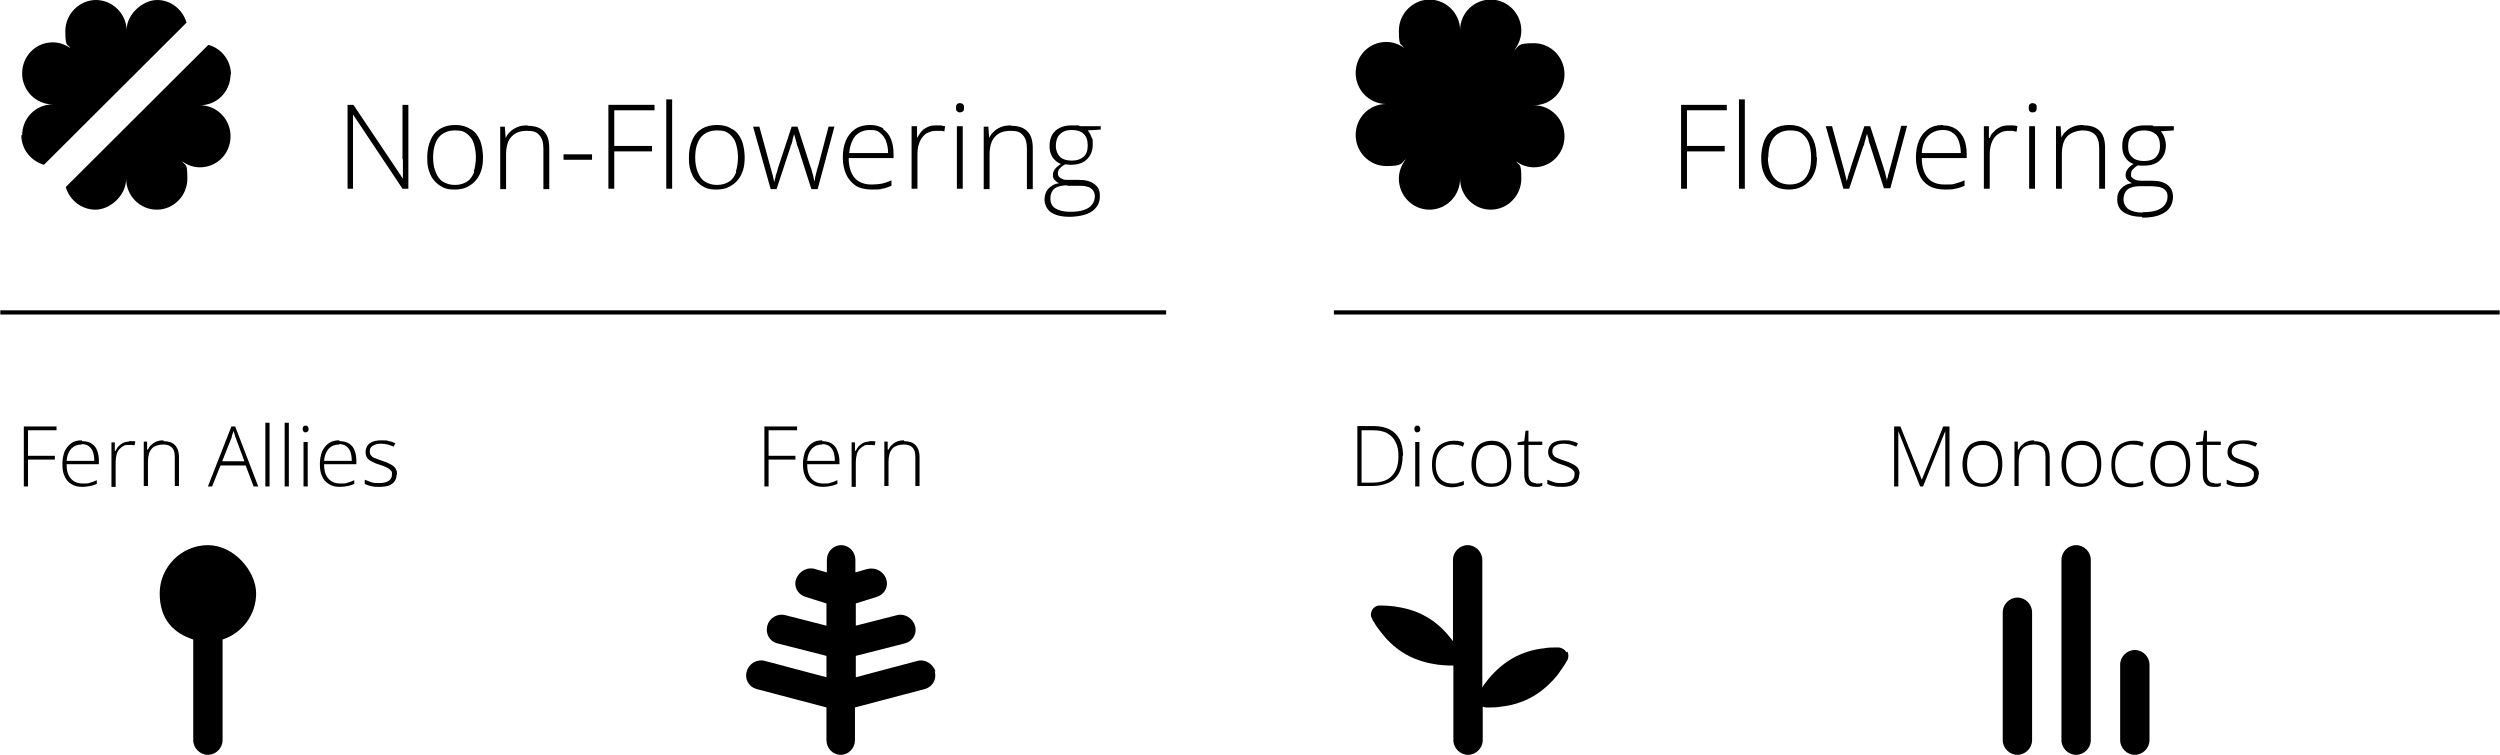 <?xml version="1.0" encoding="UTF-8"?><svg id="Layer_1" xmlns="http://www.w3.org/2000/svg" width="8.28in" height="2.5in" viewBox="0 0 596 180"><defs><style>.cls-1{fill-rule:evenodd;}</style></defs><path d="M183.2,116h-1v-14.3h7.8v.9h-6.8v6.1h6.4v.9h-6.4v6.4ZM196,105.2c.9,0,1.7.2,2.3.6s1.1,1,1.3,1.7c.3.7.5,1.6.5,2.5v.7h-7.7c0,1.5.3,2.6,1,3.4s1.6,1.2,2.9,1.2,1.2,0,1.7-.2c.5-.1,1-.3,1.6-.6v.9c-.5.2-1,.4-1.6.5-.5.1-1.1.2-1.8.2-1.1,0-2-.2-2.7-.7-.7-.4-1.3-1.1-1.6-1.9-.4-.8-.5-1.8-.5-2.9s.2-2,.5-2.9c.4-.8.9-1.5,1.6-2,.7-.5,1.5-.7,2.5-.7v.2ZM196,106c-1,0-1.8.3-2.5,1-.6.7-1,1.6-1.1,2.9h6.6c0-.8-.1-1.5-.3-2.1s-.6-1.1-1-1.4-1-.5-1.7-.5v.1ZM207.2,105.2h.8c.2,0,.5,0,.7.1l-.2.9c-.2,0-.4-.1-.7-.1h-.7c-.5,0-1,0-1.3.3-.4.2-.7.5-1,.8-.3.4-.5.8-.6,1.3s-.2,1-.2,1.7v5.9h-1v-10.6h.8v2h.2c.2-.4.4-.8.7-1.1.3-.3.7-.6,1.1-.8s.9-.3,1.4-.3v-.1ZM215.5,105.2c1.2,0,2.1.3,2.7.9.6.6,1,1.6,1,2.9v6.9h-1v-6.9c0-1.1-.2-1.8-.7-2.3s-1.2-.7-2.1-.7-2.1.3-2.7,1c-.6.7-.9,1.7-.9,3.1v5.8h-1v-10.6h.8v1.9h.2c.2-.4.4-.8.8-1.1.3-.3.7-.6,1.2-.8.5-.2,1-.3,1.7-.3v.2Z"/><path d="M6.6,116h-1v-14.3h7.8v.9h-6.8v6.1h6.4v.9h-6.4v6.4ZM19.5,105.2c.9,0,1.7.2,2.3.6.6.4,1.1,1,1.3,1.7.3.7.4,1.6.4,2.5v.7h-7.7c0,1.5.3,2.6,1,3.4s1.6,1.2,2.9,1.2,1.2,0,1.7-.2c.5-.1,1-.3,1.6-.6v.9c-.5.2-1,.4-1.6.5-.5.1-1.1.2-1.8.2-1.1,0-2-.2-2.7-.7-.7-.4-1.3-1.1-1.6-1.9-.4-.8-.5-1.8-.5-2.9s.2-2,.5-2.9c.4-.8.9-1.5,1.6-2s1.5-.7,2.5-.7l.1.2ZM19.4,106c-1,0-1.8.3-2.5,1-.6.7-1,1.6-1.1,2.9h6.6c0-.8-.1-1.5-.3-2.1-.2-.6-.6-1.1-1-1.4s-1-.5-1.7-.5v.1ZM30.7,105.2h.8c.2,0,.5,0,.7.1l-.2.9c-.2,0-.4-.1-.7-.1h-.7c-.5,0-1,0-1.3.3-.4.2-.7.5-1,.8-.3.4-.5.8-.6,1.3s-.2,1-.2,1.7v5.9h-1v-10.6h.8v2h.2c.2-.4.4-.8.7-1.1.3-.3.7-.6,1.1-.8.4-.2.9-.3,1.4-.3v-.1ZM38.9,105.2c1.2,0,2.1.3,2.7.9.6.6,1,1.6,1,2.9v6.9h-1v-6.9c0-1.1-.2-1.8-.7-2.3s-1.2-.7-2.1-.7-2.1.3-2.7,1c-.6.7-.9,1.7-.9,3.1v5.8h-1v-10.6h.8v1.9h.2c.2-.4.4-.8.8-1.1.3-.3.7-.6,1.2-.8.5-.2,1-.3,1.7-.3v.2ZM60.4,116l-1.9-5h-6l-2,5h-1l5.6-14.3h.9l5.5,14.3h-1.1ZM58.2,110l-2-5.4c0-.1-.1-.3-.2-.5,0-.2-.1-.4-.2-.7,0-.2-.2-.5-.2-.7,0,.2-.1.5-.2.7,0,.2-.2.4-.2.7,0,.2-.1.4-.2.6l-2.1,5.3h5.3ZM64.2,116h-1v-15.2h1v15.2ZM68.8,116h-1v-15.2h1v15.2ZM73.3,105.4v10.6h-1v-10.6h1ZM72.8,101.5c.2,0,.4,0,.5.2.1.1.2.3.2.6s0,.4-.2.6c-.1.1-.3.2-.5.2s-.4,0-.5-.2c-.1-.1-.2-.3-.2-.6s0-.4.2-.6c.1-.2.3-.2.5-.2ZM80.9,105.2c.9,0,1.7.2,2.3.6.6.4,1.1,1,1.3,1.7.3.7.4,1.6.4,2.5v.7h-7.7c0,1.5.3,2.6,1,3.4s1.6,1.2,2.9,1.2,1.2,0,1.7-.2c.5-.1,1-.3,1.6-.6v.9c-.5.2-1,.4-1.6.5-.5.1-1.1.2-1.8.2-1.1,0-2-.2-2.7-.7-.7-.4-1.3-1.1-1.6-1.9-.4-.8-.5-1.8-.5-2.9s.2-2,.5-2.9c.4-.8.9-1.5,1.6-2s1.5-.7,2.5-.7l.1.2ZM80.8,106c-1,0-1.8.3-2.5,1-.6.7-1,1.6-1.1,2.9h6.6c0-.8-.1-1.5-.3-2.1-.2-.6-.6-1.1-1-1.4s-1-.5-1.7-.5v.1ZM94.5,113.2c0,.6-.2,1.2-.5,1.6s-.8.8-1.4,1-1.4.3-2.2.3-1.4,0-2-.2c-.6-.1-1.1-.3-1.5-.5v-1c.5.2,1,.4,1.6.6s1.2.2,1.8.2c1.1,0,1.9-.2,2.4-.6s.7-.9.7-1.5-.1-.8-.4-1c-.2-.3-.6-.5-1-.7s-1-.4-1.6-.6c-.7-.2-1.2-.4-1.7-.7-.5-.2-.9-.5-1.2-.9-.3-.4-.4-.9-.4-1.5s.3-1.5,1-2,1.6-.7,2.8-.7,1.2,0,1.8.2c.6.1,1.1.3,1.5.5l-.4.8c-.4-.2-.9-.3-1.4-.5-.5-.1-1.1-.2-1.6-.2-.9,0-1.5.2-2,.5s-.7.8-.7,1.3.1.8.4,1.1c.2.3.6.5,1,.6.4.2,1,.4,1.6.6s1.2.4,1.7.7c.5.2.9.5,1.3.9.3.4.5.9.5,1.5l-.1.2Z"/><polygon points="145 45 146.4 45 146.4 36.1 155.4 36.1 155.4 34.8 146.4 34.8 146.4 26.3 156 26.3 156 25 145 25 145 45"/><path d="M125.7,29.9c-.9,0-1.7.1-2.4.4-.7.3-1.2.6-1.7,1.1-.5.4-.8.9-1.1,1.5h0l-.2-2.7h-1.1v14.9h1.4v-8.2c0-1.9.4-3.4,1.3-4.3.9-1,2.1-1.4,3.7-1.4s2.3.3,2.9,1c.7.7,1,1.8,1,3.3v9.6h1.4v-9.7c0-1.9-.4-3.2-1.3-4.1s-2.2-1.3-3.8-1.3l-.1-.1Z"/><path d="M96,38v4.6h0l-11.8-17.6h-1.4v20h1.3v-17.7h0l11.8,17.7h1.4v-20h-1.4v13h.1Z"/><path d="M112.1,30.8c-1-.7-2.2-1-3.6-1s-2.6.3-3.6.9-1.8,1.5-2.3,2.7c-.5,1.1-.8,2.5-.8,4.1s.1,2.2.4,3.2c.3.9.7,1.8,1.3,2.4.6.7,1.3,1.2,2.1,1.6s1.7.5,2.8.5,2.1-.2,2.9-.6c.8-.4,1.5-.9,2.1-1.6.6-.7,1-1.5,1.3-2.4s.4-2,.4-3.1-.2-2.8-.7-4-1.2-2.1-2.2-2.7h-.1ZM113,41c-.4,1-.9,1.8-1.7,2.3s-1.7.8-2.9.8-2.1-.3-2.9-.8-1.3-1.3-1.7-2.3c-.4-1-.6-2.1-.6-3.4,0-2,.4-3.6,1.3-4.8.9-1.1,2.2-1.7,3.9-1.7s2.2.3,2.9.8c.7.6,1.3,1.3,1.6,2.3.3,1,.5,2.1.5,3.3s-.2,2.4-.5,3.4l.1.1Z"/><rect x="134.3" y="36.8" width="6.8" height="1.3"/><rect x="158.8" y="23.7" width="1.4" height="21.3"/><path d="M241,29.9c-.9,0-1.7.1-2.4.4s-1.2.6-1.7,1.1c-.5.4-.8.9-1.1,1.5h0l-.2-2.7h-1.1v14.9h1.4v-8.2c0-1.9.4-3.4,1.3-4.3.9-1,2.1-1.4,3.7-1.4s2.3.3,2.9,1c.7.7,1,1.8,1,3.3v9.6h1.4v-9.7c0-1.9-.4-3.2-1.3-4.1s-2.2-1.3-3.8-1.3l-.1-.1Z"/><rect x="228.1" y="30.1" width="1.4" height="14.9"/><path d="M228.8,24.6c-.3,0-.6.1-.7.3-.2.2-.2.5-.2.8s0,.6.2.8c.2.2.4.3.7.3s.6-.1.8-.3c.2-.2.2-.5.2-.8s0-.6-.2-.8c-.2-.2-.4-.3-.8-.3Z"/><path d="M262.5,30.1h-4.8c-.2,0-.4-.1-.6-.2h-1.7c-1.1,0-2,.2-2.8.6s-1.4,1-1.8,1.7c-.4.7-.6,1.6-.6,2.6s.2,1.9.7,2.7c.5.7,1.2,1.3,2,1.6-.6.4-1.1.8-1.4,1.2-.3.4-.5.9-.5,1.4s.1.9.4,1.2c.3.3.6.6,1.1.8-1.1.1-1.9.6-2.6,1.3-.6.7-.9,1.6-.9,2.6s.5,2.3,1.5,3,2.5,1.1,4.4,1.1,4.2-.4,5.4-1.3c1.3-.9,1.9-2.1,1.9-3.6s-.4-2.2-1.3-2.9-2.1-1-3.7-1h-2.6c-.5,0-.9,0-1.3-.2-.3-.1-.6-.3-.8-.5s-.3-.5-.3-.8c0-.5.1-.9.4-1.2.3-.3.7-.7,1.3-1,.4,0,.9.1,1.3.1,1.7,0,3-.4,3.9-1.3.9-.9,1.4-2,1.4-3.5s0-1.2-.3-1.8c-.2-.6-.5-1.1-.9-1.6l3.1-.2v-1l.1.2ZM254.5,44.3h2.5c.8,0,1.5,0,2.1.2.6.1,1,.4,1.4.8.3.4.5.9.5,1.5s-.2,1.5-.7,2c-.4.6-1.1,1-2,1.3s-1.9.4-3.3.4-2.6-.3-3.4-.8c-.8-.5-1.2-1.3-1.2-2.3s.2-1.4.5-1.9.8-.8,1.4-1c.6-.2,1.3-.3,2.1-.3l.1.1ZM258.3,37.4c-.7.6-1.6.9-2.8.9s-2.2-.3-2.8-.9c-.6-.6-1-1.5-1-2.6s.3-2.2,1-2.8c.7-.7,1.6-1,2.8-1s2.2.3,2.8.9c.7.6,1,1.6,1,2.8s-.3,2.1-1,2.7Z"/><path d="M174.5,30.8c-1-.7-2.2-1-3.6-1s-2.6.3-3.6.9-1.8,1.5-2.3,2.7c-.5,1.1-.8,2.5-.8,4.1s.1,2.2.4,3.2c.3.9.7,1.8,1.3,2.4.6.7,1.3,1.2,2.1,1.6.8.4,1.7.5,2.8.5s2.1-.2,2.9-.6c.8-.4,1.5-.9,2.1-1.6.6-.7,1-1.5,1.3-2.4s.4-2,.4-3.1-.2-2.8-.7-4-1.2-2.1-2.2-2.7h-.1ZM175.5,41c-.4,1-.9,1.8-1.7,2.3s-1.7.8-2.9.8-2.1-.3-2.9-.8c-.8-.5-1.3-1.3-1.7-2.3s-.6-2.1-.6-3.4c0-2,.4-3.6,1.3-4.8.9-1.1,2.2-1.7,3.9-1.7s2.2.3,2.9.8c.7.6,1.3,1.3,1.6,2.3s.5,2.1.5,3.3-.2,2.4-.5,3.4l.1.1Z"/><path d="M223.1,29.9c-.8,0-1.4.1-2,.4s-1.1.6-1.5,1.1-.7,1-1,1.5h0v-2.8h-1.3v14.9h1.4v-8.2c0-.9.1-1.6.3-2.3s.5-1.3.9-1.8.8-.9,1.4-1.1c.6-.3,1.2-.4,1.9-.4h1c.3,0,.6,0,.9.2l.2-1.3c-.3,0-.6-.1-1-.2h-1.2Z"/><path d="M195,39.6c-.1.5-.3,1-.4,1.5-.1.4-.2.9-.3,1.2,0,.4-.1.7-.2,1h0c0-.3-.1-.7-.2-1,0-.4-.2-.8-.3-1.2s-.2-.9-.4-1.3l-3.1-9.6h-1.4l-3.2,9.7c-.1.4-.2.7-.3,1.1-.1.3-.2.6-.3.9,0,.3-.1.6-.2.8,0,.2-.1.5-.2.7h0c0-.3-.1-.7-.2-1,0-.4-.2-.8-.3-1.2s-.2-.9-.4-1.5l-2.6-9.5h-1.5l4.2,14.9h1.4l3.3-10c0-.3.2-.6.3-.8,0-.3.2-.5.2-.8s.1-.5.2-.8c0-.2.1-.5.2-.7h0c0,.2.1.5.2.7,0,.2.1.5.2.7,0,.3.2.5.2.8s.2.6.3.9l3.2,10h1.5l4-14.9h-1.4l-2.5,9.5v-.1Z"/><path d="M210.6,30.7c-.8-.6-1.9-.9-3.2-.9s-2.6.3-3.6,1-1.7,1.6-2.2,2.8-.7,2.5-.7,4,.3,2.9.8,4,1.3,2,2.3,2.7c1,.6,2.3.9,3.8.9s1.8,0,2.5-.2c.7-.1,1.5-.4,2.2-.7v-1.3c-.8.4-1.6.6-2.3.8-.7.1-1.5.2-2.4.2-1.8,0-3.1-.5-4.1-1.6-.9-1.1-1.4-2.7-1.4-4.7h10.7v-1c0-1.3-.2-2.5-.6-3.5-.4-1-1-1.8-1.9-2.4l.1-.1ZM202.4,36.5c.2-1.8.7-3.1,1.5-4.1.9-.9,2-1.4,3.5-1.4s1.8.2,2.4.7c.6.5,1.1,1.1,1.4,1.9s.5,1.8.5,2.9h-9.3,0Z"/><path class="cls-1" d="M223,160.1c-.6-1.8-2.5-3-4.3-2.5l-14.7,3.9v-5.1l11.8-3c1.8-.5,2.9-2.4,2.3-4.2-.5-1.8-2.5-3-4.3-2.5l-9.8,2.5v-5.3l5.1-1.6c1.8-.6,2.8-2.5,2.1-4.3-.6-1.8-2.6-2.8-4.5-2.3l-2.8.8v-3c0-1.9-1.5-3.5-3.4-3.5s-3.4,1.6-3.4,3.5v3l-2.8-.8c-1.8-.6-3.8.5-4.5,2.3s.3,3.7,2.1,4.3l5.1,1.6v5.3l-9.8-2.5c-1.8-.5-3.8.6-4.3,2.5s.5,3.7,2.3,4.2l11.8,3v5.1l-14.7-3.9c-1.8-.5-3.8.6-4.3,2.5-.6,1.8.5,3.7,2.3,4.2l16.7,4.4v7.8c0,1.9,1.5,3.5,3.4,3.5s3.4-1.6,3.4-3.5v-7.8l16.7-4.4c1.8-.5,2.9-2.4,2.3-4.2h.2Z"/><path d="M49.5,130c-6.3,0-11.5,5.2-11.5,11.5s3.4,9.5,8,11v24c0,1.9,1.6,3.5,3.5,3.5s3.5-1.6,3.5-3.5v-24c4.6-1.5,8-5.8,8-11s-5.2-11.5-11.5-11.5Z"/><path d="M457.8,116l-5.2-13.2h0v13.2h-1v-14.3h1.5l5.1,12.7h0l5.1-12.7h1.5v14.3h-1v-13.2h0l-5.3,13.2h-.8.1ZM477.4,110.7c0,.8-.1,1.6-.3,2.2-.2.7-.5,1.2-.9,1.7s-.9.9-1.5,1.1c-.6.3-1.3.4-2.1.4s-1.4-.1-2-.4-1.1-.6-1.5-1.1-.7-1.1-.9-1.7c-.2-.7-.3-1.4-.3-2.3s.2-2.1.6-2.9.9-1.5,1.6-1.9,1.6-.7,2.6-.7,1.9.2,2.6.7,1.2,1.1,1.6,1.9c.3.8.5,1.8.5,2.9v.1ZM469,110.7c0,.9.1,1.7.4,2.4.3.7.7,1.2,1.2,1.6s1.2.6,2.1.6,1.6-.2,2.1-.6.9-.9,1.2-1.6c.3-.7.4-1.5.4-2.4s-.1-1.7-.4-2.4c-.2-.7-.6-1.2-1.2-1.6-.5-.4-1.2-.6-2.1-.6-1.2,0-2.2.4-2.8,1.2-.6.8-.9,2-.9,3.4h0ZM485,105.2c1.2,0,2.1.3,2.7.9s1,1.6,1,2.9v6.9h-1v-6.9c0-1.1-.2-1.8-.7-2.3s-1.2-.7-2.1-.7-2.1.3-2.7,1-.9,1.7-.9,3.1v5.8h-1v-10.6h.8v1.9h.2c.2-.4.4-.8.8-1.1.3-.3.7-.6,1.2-.8.5-.2,1-.3,1.7-.3v.2ZM501,110.7c0,.8-.1,1.6-.3,2.2-.2.7-.5,1.2-.9,1.7s-.9.9-1.5,1.1c-.6.3-1.3.4-2.1.4s-1.4-.1-2-.4-1.1-.6-1.5-1.1-.7-1.1-.9-1.7c-.2-.7-.3-1.4-.3-2.3s.2-2.1.6-2.9.9-1.5,1.6-1.9,1.6-.7,2.6-.7,1.9.2,2.6.7,1.2,1.1,1.6,1.9c.3.8.5,1.8.5,2.9v.1ZM492.6,110.7c0,.9.1,1.7.4,2.4.3.7.7,1.2,1.2,1.6s1.2.6,2.1.6,1.6-.2,2.1-.6,1-.9,1.2-1.6c.3-.7.4-1.5.4-2.4s-.1-1.7-.4-2.4c-.2-.7-.6-1.2-1.2-1.6-.5-.4-1.2-.6-2.1-.6-1.2,0-2.2.4-2.8,1.2-.6.8-.9,2-.9,3.4h0ZM508.2,116.2c-1.1,0-1.9-.2-2.7-.7-.7-.4-1.3-1.1-1.6-1.9-.4-.8-.5-1.8-.5-2.9s.2-2.2.6-3,1-1.5,1.8-1.9,1.7-.7,2.7-.7,1,0,1.4.1c.4,0,.8.2,1.2.4l-.3.9c-.4-.2-.8-.3-1.2-.4-.4,0-.8-.1-1.2-.1-.9,0-1.6.2-2.2.6s-1.1.9-1.4,1.6-.5,1.5-.5,2.5.1,1.7.4,2.4c.3.7.7,1.2,1.3,1.6.6.4,1.3.6,2.2.6s1,0,1.5-.2c.5-.1.9-.2,1.3-.4v.9c-.3.2-.7.3-1.2.4-.4.1-1,.2-1.5.2h-.1ZM522.2,110.7c0,.8-.1,1.6-.3,2.2-.2.7-.5,1.2-.9,1.7s-.9.9-1.5,1.1c-.6.3-1.3.4-2.1.4s-1.4-.1-2-.4-1.1-.6-1.5-1.1-.7-1.1-.9-1.7c-.2-.7-.3-1.4-.3-2.3s.2-2.1.6-2.9c.4-.8.9-1.5,1.6-1.9.7-.4,1.6-.7,2.6-.7s1.9.2,2.6.7c.7.5,1.2,1.1,1.6,1.9.3.8.5,1.8.5,2.9v.1ZM513.8,110.7c0,.9.1,1.7.4,2.4.3.7.7,1.2,1.2,1.6s1.2.6,2.1.6,1.6-.2,2.1-.6,1-.9,1.2-1.6c.3-.7.4-1.5.4-2.4s-.1-1.7-.4-2.4c-.2-.7-.6-1.2-1.2-1.6-.5-.4-1.2-.6-2.1-.6-1.2,0-2.2.4-2.8,1.2-.6.8-.9,2-.9,3.4ZM528,115.3h.8c.3,0,.5-.1.7-.2v.8c-.2,0-.5.1-.7.2h-.9c-.6,0-1.1-.1-1.5-.3-.4-.2-.7-.6-.9-1-.2-.5-.3-1-.3-1.8v-6.9h-1.6v-.6l1.6-.3.3-2.5h.7v2.6h3.3v.8h-3.3v6.8c0,.8.1,1.3.4,1.7.3.4.8.6,1.4.6v.1ZM538.5,113.2c0,.6-.2,1.2-.5,1.6s-.8.8-1.4,1c-.6.2-1.4.3-2.2.3s-1.4,0-2-.2c-.6-.1-1.1-.3-1.5-.5v-1c.5.2,1,.4,1.6.6s1.2.2,1.8.2c1.1,0,1.9-.2,2.4-.6s.7-.9.7-1.5-.1-.8-.4-1c-.2-.3-.6-.5-1-.7s-1-.4-1.6-.6c-.7-.2-1.2-.4-1.7-.7-.5-.2-.9-.5-1.2-.9s-.4-.9-.4-1.5.3-1.5,1-2,1.6-.7,2.8-.7,1.2,0,1.8.2c.6.1,1.1.3,1.5.5l-.4.8c-.4-.2-.9-.3-1.4-.5-.5-.1-1.1-.2-1.6-.2-.9,0-1.5.2-2,.5s-.7.8-.7,1.3.1.8.4,1.1c.2.3.6.5,1,.6.4.2,1,.4,1.6.6s1.2.4,1.7.7c.5.2.9.5,1.3.9.3.4.5.9.5,1.5l-.1.2Z"/><path d="M334.4,108.7c0,1.6-.3,2.9-.8,4-.6,1.1-1.4,1.9-2.5,2.4s-2.5.8-4.1.8h-3.4v-14.3h3.9c1.5,0,2.8.3,3.8.8s1.8,1.3,2.4,2.4c.5,1,.8,2.3.8,3.8l-.1.1ZM333.4,108.8c0-1.4-.2-2.5-.7-3.4-.4-.9-1.1-1.6-2-2.1s-2.1-.7-3.5-.7h-2.6v12.5h2.4c2.2,0,3.8-.5,4.8-1.6,1.1-1.1,1.6-2.6,1.6-4.8v.1ZM338.4,105.4v10.6h-1v-10.6h1ZM337.9,101.5c.2,0,.4,0,.5.2.1.1.2.3.2.6s0,.4-.2.6c-.1.1-.3.2-.5.2s-.4,0-.5-.2c-.1-.1-.2-.3-.2-.6s0-.4.2-.6c.1-.2.3-.2.5-.2ZM346.2,116.2c-1.1,0-1.9-.2-2.7-.7-.7-.4-1.3-1.1-1.6-1.9-.4-.8-.5-1.8-.5-2.9s.2-2.2.6-3,1-1.5,1.8-1.9,1.7-.7,2.7-.7,1,0,1.4.1c.4,0,.8.2,1.2.4l-.3.9c-.4-.2-.8-.3-1.2-.4-.4,0-.8-.1-1.2-.1-.9,0-1.6.2-2.2.6s-1.1.9-1.4,1.6-.5,1.5-.5,2.5.1,1.7.4,2.4c.3.7.7,1.2,1.3,1.6.6.4,1.3.6,2.2.6s1,0,1.5-.2c.5-.1.9-.2,1.3-.4v.9c-.3.2-.7.3-1.2.4-.4.1-1,.2-1.5.2h-.1ZM360.3,110.7c0,.8-.1,1.6-.3,2.2-.2.7-.5,1.2-.9,1.7s-.9.9-1.5,1.1c-.6.3-1.3.4-2.1.4s-1.4-.1-2-.4-1.1-.6-1.5-1.1-.7-1.1-.9-1.7c-.2-.7-.3-1.4-.3-2.3s.2-2.1.6-2.9.9-1.5,1.6-1.9,1.6-.7,2.6-.7,1.9.2,2.6.7,1.2,1.1,1.6,1.9c.3.8.5,1.8.5,2.9v.1ZM351.9,110.7c0,.9.1,1.7.4,2.4.3.7.7,1.2,1.2,1.6s1.2.6,2.1.6,1.6-.2,2.1-.6,1-.9,1.2-1.6c.3-.7.4-1.5.4-2.4s-.1-1.7-.4-2.4c-.2-.7-.6-1.2-1.2-1.6-.5-.4-1.2-.6-2.1-.6-1.2,0-2.2.4-2.8,1.2-.6.8-.9,2-.9,3.4h0ZM366.1,115.3h.9c.3,0,.5-.1.7-.2v.8c-.2,0-.5.1-.7.2h-.9c-.6,0-1.1-.1-1.5-.3-.4-.2-.7-.6-.9-1-.2-.5-.3-1-.3-1.8v-6.9h-1.6v-.6l1.6-.3.3-2.5h.7v2.6h3.3v.8h-3.3v6.8c0,.8.1,1.3.4,1.7.3.4.8.6,1.4.6l-.1.1ZM376.5,113.2c0,.6-.2,1.2-.5,1.6s-.8.8-1.4,1-1.4.3-2.2.3-1.4,0-2-.2c-.6-.1-1.1-.3-1.5-.5v-1c.5.2,1,.4,1.6.6s1.2.2,1.8.2c1.1,0,1.9-.2,2.4-.6s.7-.9.7-1.5-.1-.8-.4-1c-.2-.3-.6-.5-1-.7s-1-.4-1.6-.6c-.7-.2-1.2-.4-1.7-.7-.5-.2-.9-.5-1.2-.9-.3-.4-.4-.9-.4-1.5s.3-1.5,1-2,1.6-.7,2.8-.7,1.2,0,1.8.2c.6.1,1.1.3,1.5.5l-.4.8c-.4-.2-.9-.3-1.4-.5-.5-.1-1.1-.2-1.6-.2-.9,0-1.5.2-2,.5s-.7.8-.7,1.3.1.8.4,1.1c.2.3.6.5,1,.6.4.2,1,.4,1.6.6s1.2.4,1.7.7c.5.2.9.5,1.3.9.3.4.5.9.5,1.5l-.1.2Z"/><path d="M402.2,45h-1.4v-20h10.9v1.3h-9.5v8.5h9v1.3h-9v8.9ZM416,45h-1.4v-21.3h1.4v21.3ZM433.2,37.5c0,1.1-.1,2.2-.4,3.1-.3.9-.7,1.8-1.3,2.4-.6.7-1.2,1.2-2.1,1.6-.8.4-1.8.6-2.9.6s-2-.2-2.8-.5c-.8-.4-1.5-.9-2.1-1.6-.6-.7-1-1.5-1.3-2.4s-.4-2-.4-3.2.3-3,.8-4.1c.5-1.2,1.3-2,2.3-2.7,1-.6,2.2-.9,3.6-.9s2.6.3,3.6,1c1,.6,1.7,1.5,2.2,2.7s.7,2.5.7,4h.1ZM421.5,37.5c0,1.3.2,2.4.6,3.4s.9,1.7,1.7,2.3c.8.5,1.7.8,2.9.8s2.2-.3,2.9-.8c.8-.5,1.3-1.3,1.7-2.3.4-1,.5-2.1.5-3.4s-.2-2.4-.5-3.3c-.3-1-.9-1.7-1.6-2.3-.7-.6-1.7-.8-2.9-.8-1.7,0-3,.6-3.9,1.7-.9,1.1-1.3,2.7-1.3,4.8l-.1-.1ZM449.2,45l-3.2-10c-.1-.3-.2-.6-.3-.9s-.2-.5-.2-.8-.1-.5-.2-.7c0-.2-.1-.5-.2-.7h0c0,.2-.1.5-.2.7,0,.2-.1.5-.2.8,0,.3-.2.5-.2.8s-.2.6-.3.8l-3.3,10h-1.4l-4.2-14.9h1.5l2.6,9.5c.2.6.3,1.1.4,1.5s.2.8.3,1.2.2.7.2,1h0c0-.2.1-.5.2-.7,0-.3.1-.5.2-.8,0-.3.2-.6.3-.9.1-.3.2-.7.3-1.1l3.2-9.7h1.4l3.1,9.6c.1.5.3.9.4,1.3.1.4.2.8.3,1.2.1.4.2.7.2,1h0c0-.3,0-.6.2-1,0-.4.2-.8.3-1.2.1-.4.2-.9.4-1.5l2.5-9.5h1.4l-4,14.9h-1.5v.1ZM463.2,29.9c1.3,0,2.3.3,3.2.9.8.6,1.5,1.4,1.9,2.4s.6,2.2.6,3.5v1h-10.7c0,2,.5,3.6,1.4,4.7.9,1.1,2.3,1.6,4.1,1.6s1.7,0,2.4-.2c.7-.2,1.4-.4,2.3-.8v1.3c-.7.3-1.5.6-2.2.7-.7.2-1.6.2-2.5.2-1.5,0-2.8-.3-3.8-.9-1-.6-1.8-1.5-2.3-2.7-.5-1.1-.8-2.5-.8-4s.2-2.8.7-4,1.2-2.1,2.2-2.8c1-.7,2.2-1,3.6-1l-.1.1ZM463.2,31c-1.4,0-2.6.5-3.5,1.4s-1.4,2.3-1.5,4.1h9.3c0-1.1-.2-2-.5-2.9s-.8-1.5-1.4-1.9c-.6-.5-1.4-.7-2.4-.7ZM478.9,29.9h1.1c.3,0,.7.1,1,.2l-.2,1.3c-.3,0-.6-.1-.9-.2h-1c-.7,0-1.3.1-1.9.4-.5.3-1,.6-1.4,1.1s-.7,1.1-.9,1.8c-.2.7-.3,1.5-.3,2.3v8.2h-1.4v-14.9h1.2v2.8h.2c.2-.6.5-1.1,1-1.5.4-.5.9-.8,1.5-1.1.6-.3,1.3-.4,2-.4h0ZM485.2,30.1v14.9h-1.4v-14.9h1.4ZM484.6,24.6c.3,0,.6.1.8.3.2.2.2.5.2.8s0,.6-.2.8c-.2.2-.4.3-.8.3s-.6-.1-.7-.3c-.2-.2-.2-.5-.2-.8s0-.6.2-.8c.2-.2.4-.3.7-.3ZM496.8,29.9c1.7,0,2.9.4,3.8,1.3s1.3,2.2,1.3,4.1v9.7h-1.4v-9.6c0-1.5-.3-2.6-1-3.3s-1.7-1-2.9-1-2.9.5-3.7,1.4c-.9.9-1.3,2.4-1.3,4.3v8.2h-1.4v-14.9h1.1l.2,2.7h0c.3-.6.6-1.1,1.1-1.5.5-.5,1-.8,1.7-1.1.7-.3,1.5-.4,2.4-.4l.1.1ZM510.7,51.7c-1.9,0-3.3-.4-4.4-1.1-1-.7-1.5-1.7-1.5-3s.3-1.9.9-2.6c.6-.7,1.5-1.2,2.6-1.3-.4-.2-.8-.5-1.1-.8-.3-.3-.4-.7-.4-1.2s.2-1,.5-1.4.8-.9,1.4-1.2c-.9-.3-1.5-.8-2-1.6-.5-.7-.7-1.6-.7-2.7s.2-1.9.6-2.6c.4-.7,1-1.3,1.8-1.7.8-.4,1.7-.6,2.8-.6s.6,0,.9,0h.8c.2,0,.4,0,.6.2h4.8v1l-3.1.2c.4.5.7,1,.9,1.6.2.6.3,1.1.3,1.8,0,1.5-.5,2.6-1.4,3.5s-2.2,1.3-3.9,1.3-.9,0-1.3-.1c-.6.3-1,.7-1.3,1s-.4.7-.4,1.2,0,.6.3.8c.2.2.4.3.8.5.3.1.8.2,1.3.2h2.6c1.6,0,2.8.3,3.7,1s1.3,1.6,1.3,2.9-.6,2.8-1.9,3.6c-1.3.9-3.1,1.3-5.4,1.3l-.1-.2ZM510.8,50.6c1.3,0,2.4-.1,3.3-.4.9-.3,1.5-.7,2-1.3.4-.5.7-1.2.7-2s-.2-1.2-.5-1.5c-.3-.4-.8-.6-1.4-.8-.6-.1-1.3-.2-2.1-.2h-2.5c-.8,0-1.5.1-2.1.3s-1.1.5-1.4,1-.5,1.1-.5,1.9.4,1.7,1.2,2.3c.8.5,1.9.8,3.4.8l-.1-.1ZM511.2,38.4c1.2,0,2.2-.3,2.8-.9s1-1.5,1-2.7-.3-2.2-1-2.8c-.7-.6-1.6-.9-2.8-.9s-2.1.3-2.8,1c-.7.7-1,1.6-1,2.8s.3,2,1,2.6c.6.6,1.6.9,2.8.9Z"/><path class="cls-1" d="M373.4,155.5c-.3-.6-1-1-1.7-1.1h-1c-.7,0-1.6,0-2.6.2-2.1.2-5,.9-7.7,2.5s-4.7,3.7-6,5.4c-.4.5-.8,1-1,1.5v-30.5c0-1.9-1.6-3.5-3.5-3.5s-3.5,1.6-3.5,3.5v19.4c-.1-.1-.2-.3-.3-.4-1.3-1.7-3.2-3.8-6-5.4-2.7-1.6-5.6-2.2-7.7-2.5-1.1-.1-2-.2-2.6-.2h-1c-.7,0-1.4.5-1.7,1.1-.3.6-.4,1.4,0,2h0s0,.1.1.2c0,.2.2.4.4.7.3.6.8,1.3,1.5,2.2,1.3,1.7,3.2,3.8,6,5.4,2.8,1.6,5.6,2.2,7.7,2.5,1.1.1,2,.2,2.6.2h1.1v17.8c0,1.9,1.6,3.5,3.5,3.5s3.5-1.6,3.5-3.5v-8c.2.1.5.2.8.2h1c.7,0,1.5,0,2.6-.2,2.1-.2,5-.9,7.7-2.5s4.7-3.7,6-5.4c.6-.9,1.1-1.6,1.5-2.2.2-.3.3-.5.4-.7l.2-.3c.3-.7.3-1.4,0-2l-.3.1Z"/><path d="M365.7,25.1c4.1,0,7.3-3.3,7.3-7.4s-3.3-7.4-7.3-7.4-3.4.6-4.7,1.7c1-1.3,1.7-2.9,1.7-4.7,0-4.1-3.3-7.4-7.3-7.4s-7.2,3.2-7.3,7.1h0c-.1-3.9-3.4-7.1-7.3-7.1s-7.3,3.3-7.3,7.4.5,2.9,1.2,4.1c-1.2-.9-2.7-1.4-4.2-1.4-4.1,0-7.3,3.3-7.3,7.4s3.3,7.4,7.3,7.4c-4.1,0-7.3,3.3-7.3,7.4s3.3,7.4,7.3,7.4,3.4-.6,4.7-1.7c-1,1.3-1.7,2.9-1.7,4.7,0,4.1,3.3,7.4,7.3,7.4s7.3-3.3,7.3-7.4c0,4.1,3.3,7.4,7.3,7.4s7.3-3.3,7.3-7.4-.5-2.9-1.2-4.1c1.2.9,2.7,1.4,4.2,1.4,4.1,0,7.3-3.3,7.3-7.4s-3.3-7.4-7.3-7.4Z"/><path class="cls-1" d="M495,130c1.9,0,3.5,1.6,3.5,3.5v43c0,1.9-1.6,3.5-3.5,3.5s-3.5-1.6-3.5-3.5v-43c0-1.9,1.6-3.5,3.5-3.5Z"/><path class="cls-1" d="M509,155c1.9,0,3.5,1.6,3.5,3.5v18c0,1.9-1.6,3.5-3.5,3.5s-3.5-1.6-3.5-3.5v-18c0-1.9,1.6-3.5,3.5-3.5Z"/><path class="cls-1" d="M481,142.5c1.9,0,3.5,1.6,3.5,3.5v30.5c0,1.9-1.6,3.5-3.5,3.5s-3.5-1.6-3.5-3.5v-30.5c0-1.9,1.6-3.5,3.5-3.5Z"/><rect y="74" width="278" height="1"/><rect x="318" y="74" width="278" height="1"/><path d="M5,32.2c0,3.4,2.3,6.2,5.4,7.1L44.4,5.4c-.9-3.1-3.7-5.4-7-5.4s-7.2,3.2-7.3,7.1h0c-.1-3.9-3.4-7.1-7.3-7.1s-7.3,3.3-7.3,7.4.5,2.9,1.2,4.1c-1.2-.9-2.7-1.4-4.2-1.4-4.1,0-7.3,3.3-7.3,7.4s3.3,7.4,7.3,7.4c-4.1,0-7.3,3.3-7.3,7.4l-.2-.1Z"/><path d="M55,17.8c0-3.4-2.3-6.3-5.4-7.1L15.6,44.6c.9,3.1,3.7,5.4,7.1,5.4s7.3-3.3,7.3-7.4c0,4.1,3.3,7.4,7.3,7.4s7.3-3.3,7.3-7.4-.5-2.9-1.2-4.1c1.2.9,2.7,1.4,4.2,1.4,4.1,0,7.3-3.3,7.3-7.4s-3.3-7.4-7.3-7.4c4.1,0,7.3-3.3,7.3-7.4l.1.1Z"/></svg>